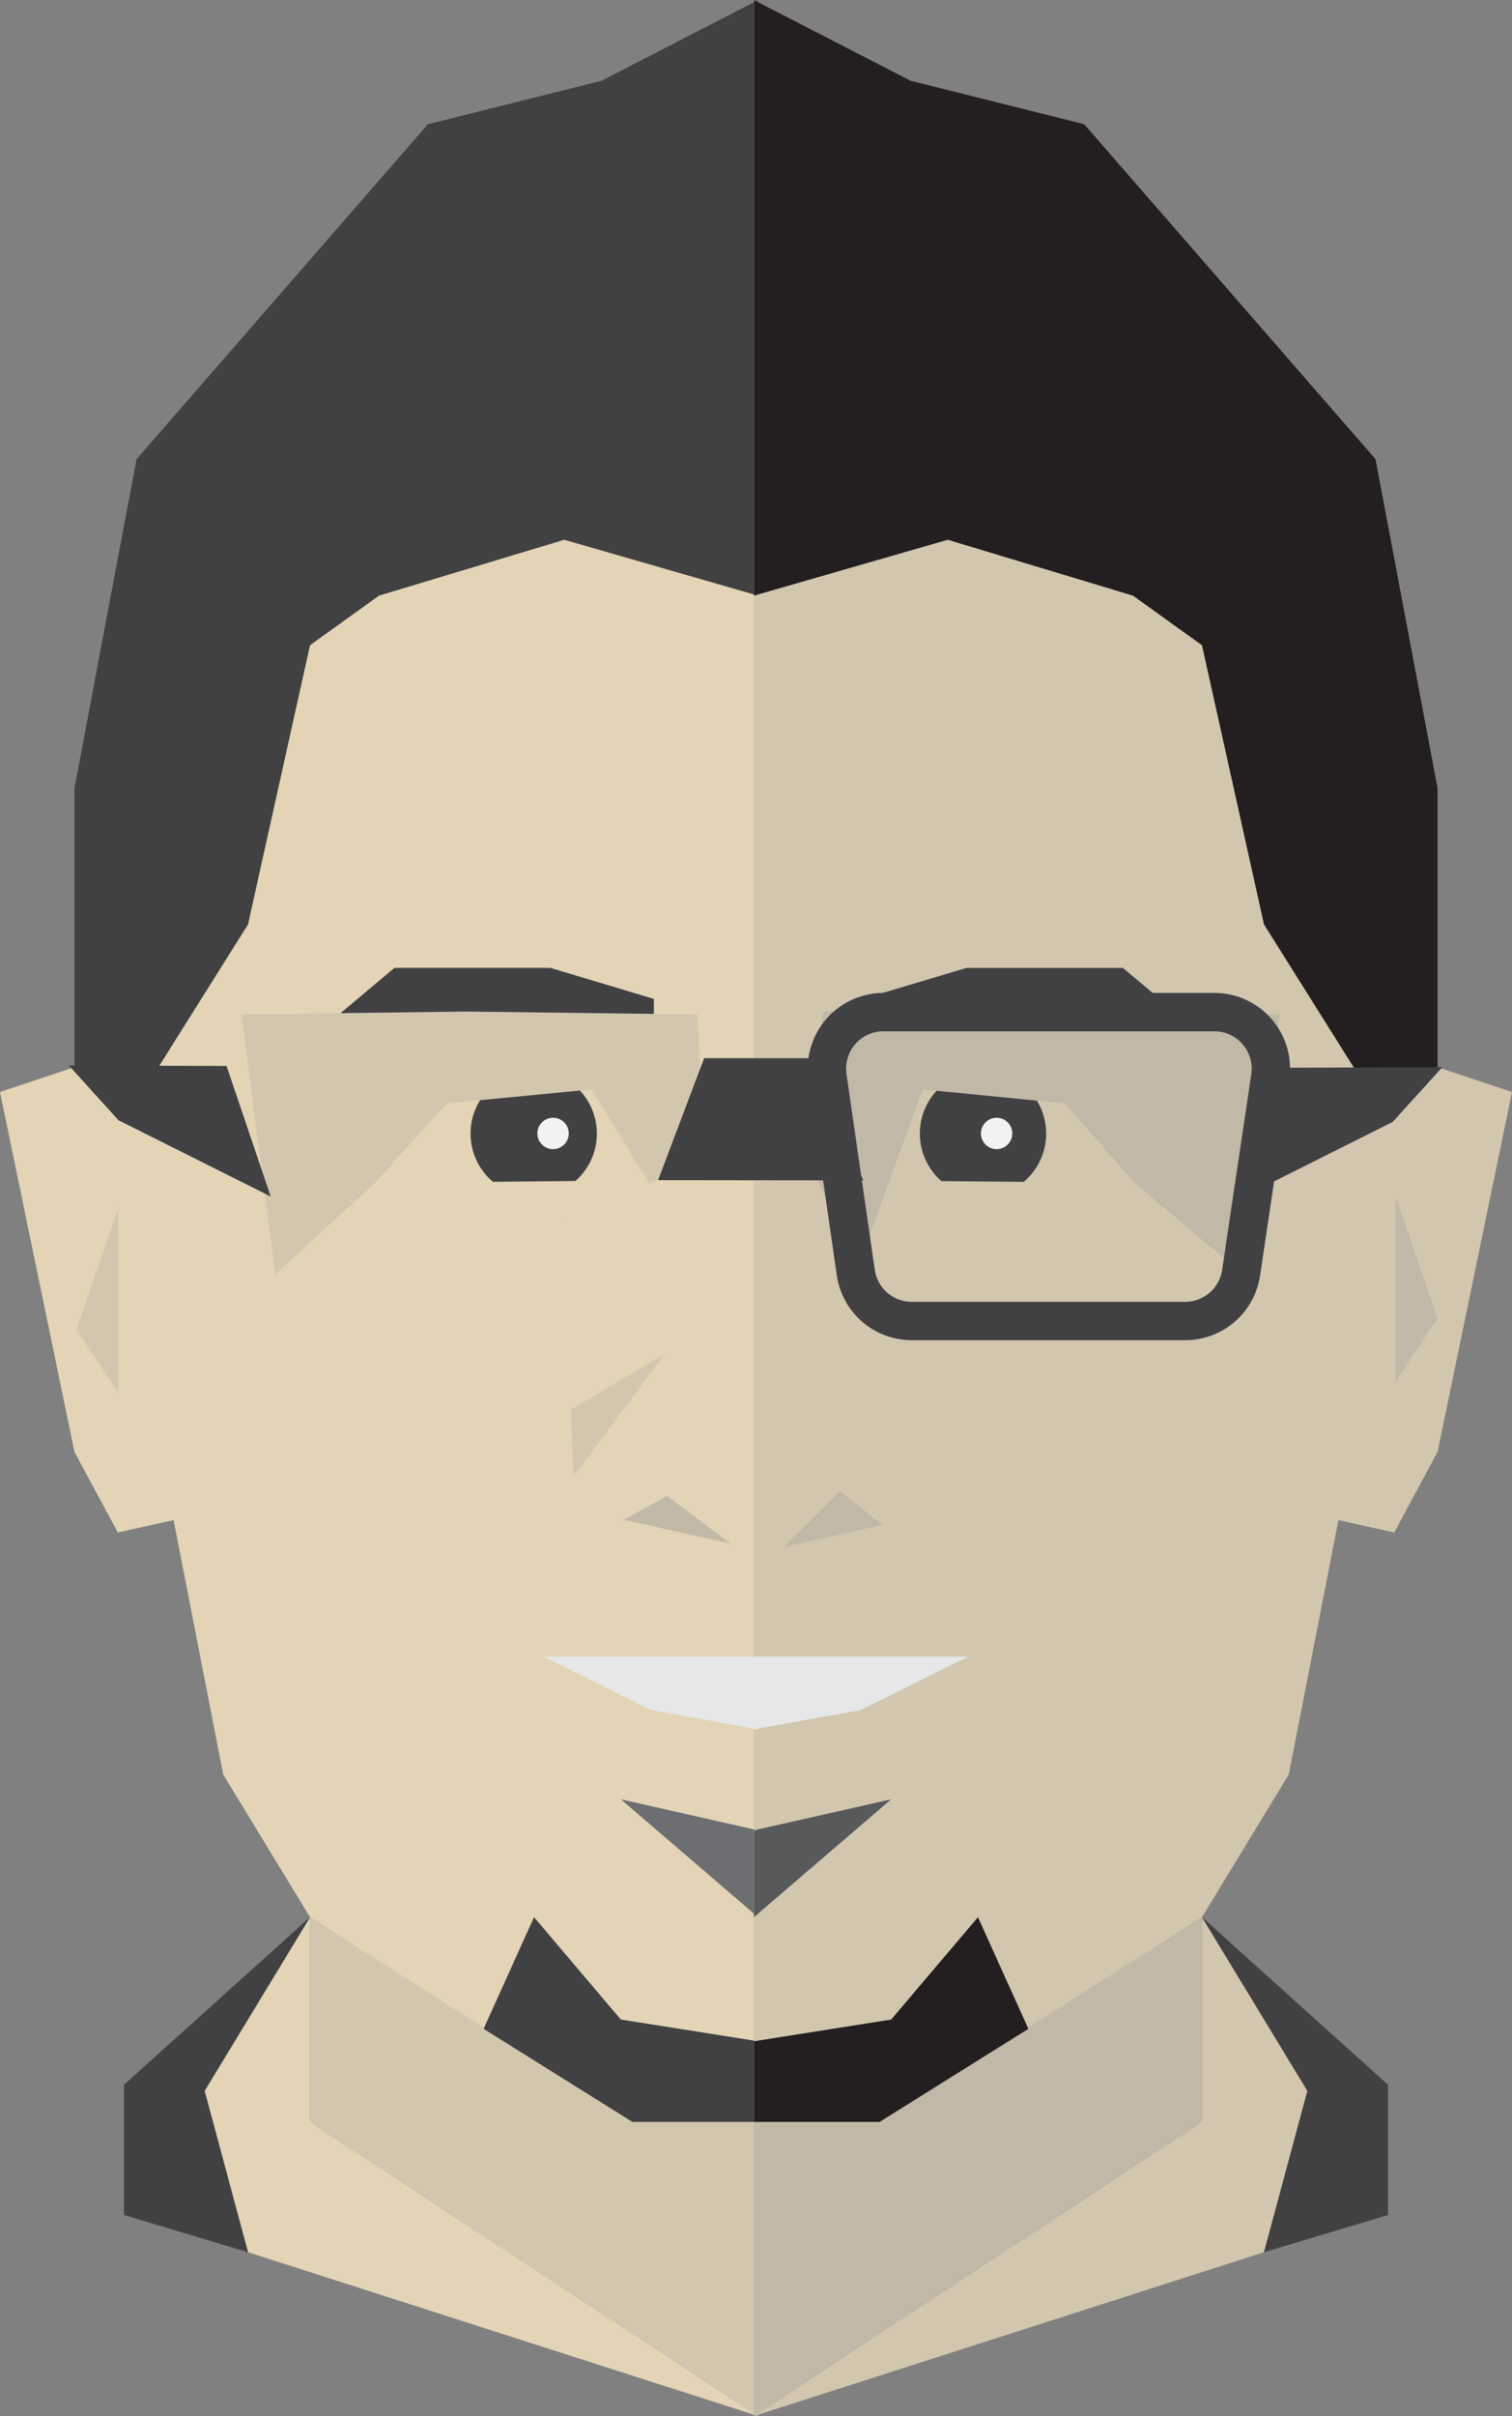 <svg xmlns="http://www.w3.org/2000/svg" viewBox="0 0 320.87 512.37"><rect x="0" y="0" width="320.87" height="512.37" fill="#808080" stroke="none"/><defs><style>.cls-1{fill:#e2d4b5;}.cls-2{fill:#d2c7ae;}.cls-3{fill:#414042;}.cls-4{fill:#6d6e71;}.cls-5{fill:#c1b8a7;}.cls-6{fill:#f1f2f2;}.cls-7{fill:#231f20;}.cls-8{fill:#58595b;}.cls-9{fill:#e6e7e8;}.cls-10{fill:none;stroke:#414042;stroke-miterlimit:10;stroke-width:8.14px;}</style></defs><title>davallan_2</title><g id="Layer_2" data-name="Layer 2"><g id="Layer_1-2" data-name="Layer 1"><polygon class="cls-1" points="15.79 226.32 15.79 167.1 28.95 97.37 90.79 26.32 127.63 17.11 160.87 0 160.87 450 134.21 450 102.63 430.26 65.79 406.58 47.37 376.32 36.84 322.37 25 325 15.79 307.89 0 231.58 15.79 226.32"/><polygon class="cls-2" points="65.79 406.58 65.79 450 160.87 512.37 160.87 450 134.21 450 65.79 406.58"/><polygon class="cls-1" points="52.63 477.63 43.42 443.42 65.79 406.58 65.79 450 160.87 512.37 52.63 477.63"/><polygon class="cls-3" points="26.32 469.74 52.63 477.63 43.42 443.42 65.79 406.58 26.32 442.11 26.32 469.74"/><polygon class="cls-3" points="113.33 406.58 102.63 430.26 134.21 450 160.87 450 160.87 432.89 131.75 428.29 113.33 406.58"/><polygon class="cls-4" points="160.87 388.16 160.87 406.58 131.75 381.58 131.75 381.58 160.87 388.16"/><polygon class="cls-3" points="116.81 205.26 138.75 211.84 138.75 225 60.21 225 83.71 205.26 116.81 205.26"/><polygon class="cls-3" points="160.87 126.32 119.74 114.47 80.43 126.32 65.79 136.84 52.63 196.05 26.32 237.93 15.79 226.32 15.79 167.1 28.95 97.37 90.79 26.32 127.63 17.11 160.87 0 160.87 126.32"/><circle class="cls-3" cx="113.26" cy="240.4" r="13.4"/><polygon class="cls-2" points="79.58 250.87 94.79 234 125.58 231.03 137.72 250.87 149.43 247.39 148.03 215.13 98.76 214.52 51.26 215.13 58.39 270.23 79.58 250.87"/><polygon class="cls-1" points="126.66 250.41 79.58 250.87 112.52 268.33 126.66 250.41"/><polygon class="cls-2" points="25.13 295.36 25.13 256.13 16.22 281.95 25.13 295.36"/><polygon class="cls-5" points="132.35 322.3 155 327.35 141.6 317.26 132.35 322.3"/><polygon class="cls-2" points="121.68 313.14 141.12 287.06 121.18 298.91 121.68 313.14"/><circle class="cls-6" cx="117.37" cy="240.37" r="3.33"/><polygon class="cls-2" points="305.08 226.32 305.08 167.1 291.92 97.37 230.08 26.32 193.24 17.11 160 0 160 450 186.66 450 218.24 430.26 255.08 406.58 273.5 376.32 284.03 322.37 295.87 325 305.08 307.89 320.87 231.58 305.08 226.32"/><polygon class="cls-5" points="255.08 406.58 255.08 450 160 512.37 160 450 186.66 450 255.08 406.58"/><polygon class="cls-2" points="268.24 477.63 277.45 443.42 255.08 406.58 255.08 450 160 512.37 268.24 477.63"/><polygon class="cls-3" points="294.55 469.74 268.24 477.63 277.45 443.42 255.08 406.58 294.55 442.11 294.55 469.74"/><polygon class="cls-7" points="207.54 406.58 218.24 430.26 186.66 450 160 450 160 432.89 189.12 428.29 207.54 406.58"/><polygon class="cls-8" points="160 388.16 160 406.58 189.12 381.58 189.12 381.58 160 388.16"/><polygon class="cls-3" points="205.1 205.26 183.12 211.84 183.12 225 261.84 225 238.28 205.26 205.1 205.26"/><polygon class="cls-7" points="160 126.32 201.13 114.47 240.43 126.32 255.08 136.84 268.24 196.05 294.55 237.93 305.08 226.32 305.08 167.1 291.92 97.37 230.08 26.32 193.24 17.11 160 0 160 126.32"/><circle class="cls-3" cx="208.61" cy="240.4" r="13.4"/><polygon class="cls-5" points="240.81 250.87 225.94 234 195.82 231.03 181.63 269.87 172.42 247.39 174.56 214.52 222.48 215.13 271.61 215.13 263.36 269.92 240.81 250.87"/><polygon class="cls-2" points="195.2 250.44 240.81 250.87 210.07 268.19 195.2 250.44"/><polygon class="cls-9" points="205.45 351.33 182.72 351.33 160.87 351.33 160 351.33 138.14 351.33 115.42 351.33 138.14 362.63 160 366.58 160 366.74 160.43 366.66 160.87 366.74 160.87 366.58 182.72 362.63 205.45 351.33"/><polygon class="cls-5" points="296.17 292.98 296.17 253.75 305.08 279.58 296.17 292.98"/><polygon class="cls-5" points="187.37 323.38 166.47 328.04 178.29 316.28 187.37 323.38"/><circle class="cls-6" cx="211.5" cy="240.37" r="3.33"/><path class="cls-10" d="M251.49,280.15h-58a12,12,0,0,1-11.88-10.28l-6-41.51a12,12,0,0,1,11.88-13.72h70.21a12,12,0,0,1,11.87,13.77l-6.19,41.51A12,12,0,0,1,251.49,280.15Z"/><polygon class="cls-3" points="183.2 250.33 139.66 250.28 149.43 224.41 172.42 224.41 183.2 250.33"/><polygon class="cls-3" points="295.55 237.93 263.86 253.81 272.61 226.44 306.08 226.32 295.55 237.93"/><polygon class="cls-3" points="25.14 237.57 57.45 253.75 48.08 226.07 14.61 225.95 25.14 237.57"/></g></g></svg>